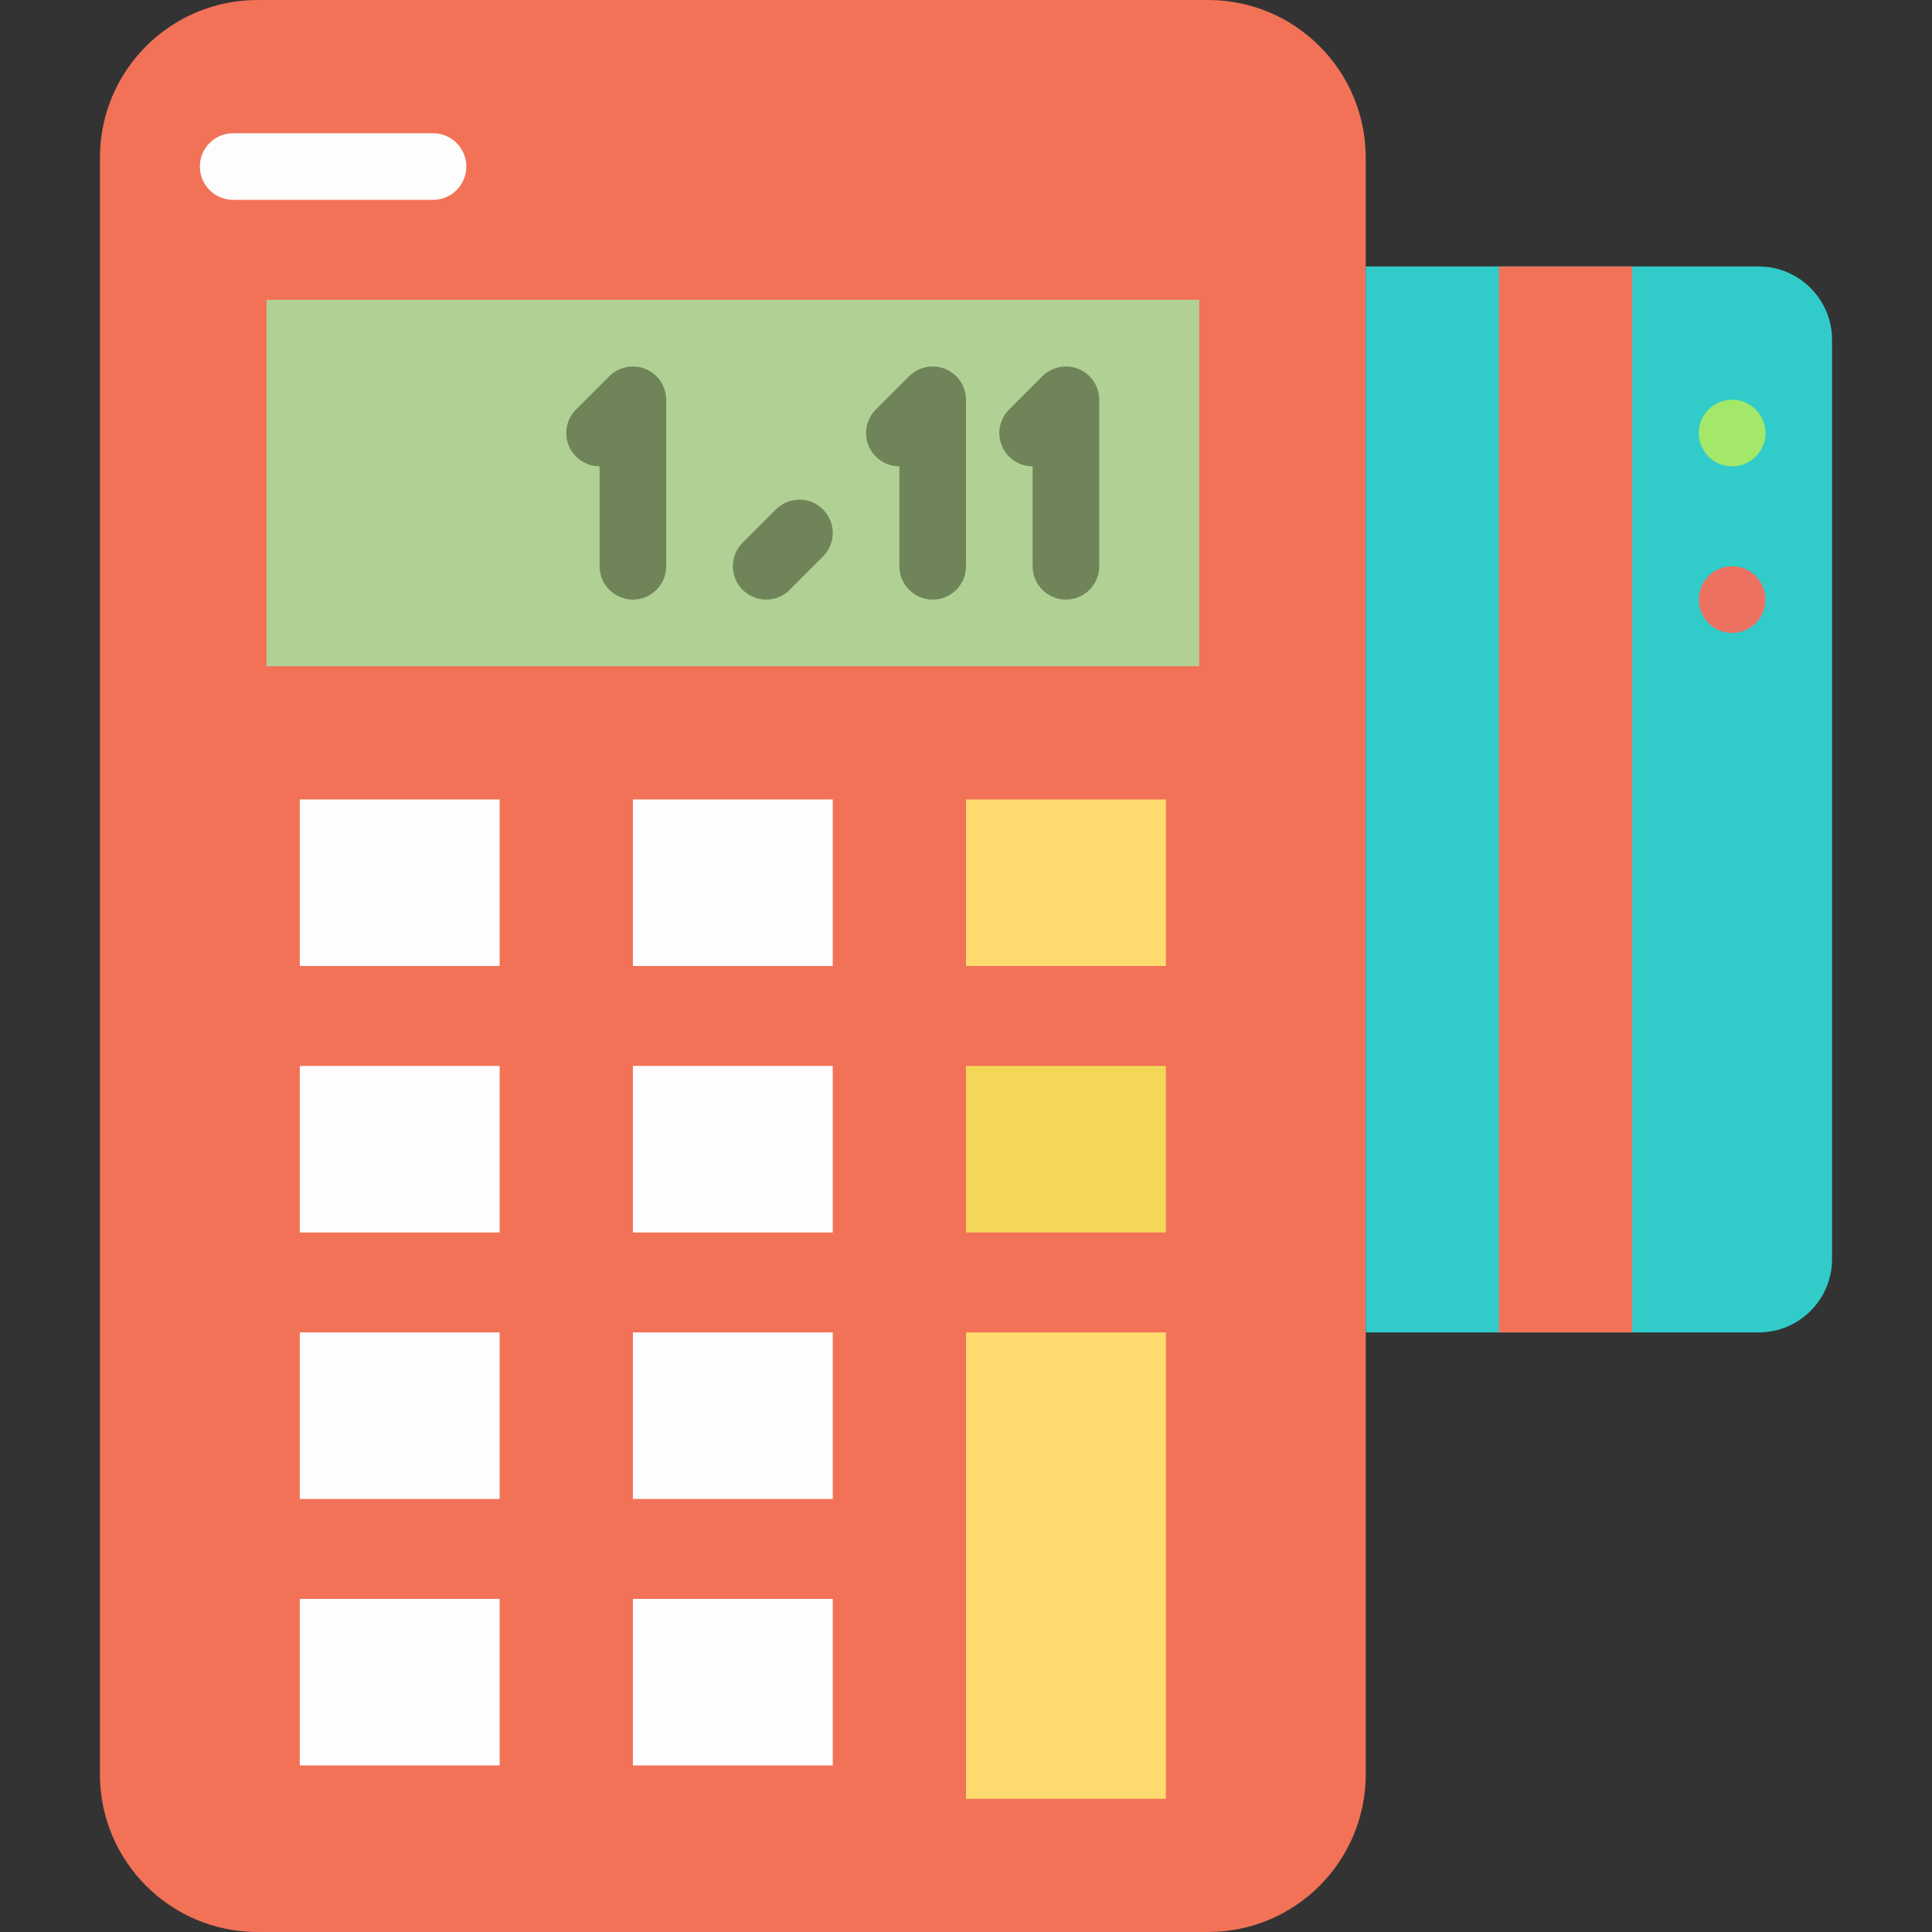 <?xml version="1.0"?>
<svg xmlns="http://www.w3.org/2000/svg" xmlns:xlink="http://www.w3.org/1999/xlink" version="1.1" id="Capa_1" x="0px" y="0px" viewBox="0 0 58 58" style="enable-background:new 0 0 58 58;" xml:space="preserve" width="512px" height="512px" class=""><rect x="0" y="0" width="58" height="58" fill="#333333" stroke="none"/><g><g>
	<path style="fill:#F27258" d="M36.267,58H7.733C5.119,58,3,55.881,3,53.267V4.733C3,2.119,5.119,0,7.733,0h28.534   C38.881,0,41,2.119,41,4.733v48.534C41,55.881,38.881,58,36.267,58z" data-original="#3C494E" class="" data-old_color="#f27258"/>
	<path style="fill:#31CCC9" d="M52.797,40H41V8h11.797C54.013,8,55,8.987,55,10.203v27.593C55,39.013,54.013,40,52.797,40z" data-original="#556080" class="" data-old_color="#31ccc9"/>
	<rect x="45" y="8" style="fill:#F27258" width="4" height="32" data-original="#3C494E" class="" data-old_color="#f27258"/>
	<circle style="fill:#A4E869;" cx="52" cy="13" r="1" data-original="#A4E869"/>
	<circle style="fill:#ED7161;" cx="52" cy="18" r="1" data-original="#ED7161"/>
	<rect x="8" y="9" style="fill:#B1D194;" width="28" height="11" data-original="#B1D194" class=""/>
	<path style="fill:#FDFDFD" d="M13,6H7C6.448,6,6,5.553,6,5s0.448-1,1-1h6c0.552,0,1,0.447,1,1S13.552,6,13,6z" data-original="#8697CB" class="" data-old_color="#8697CB"/>
	<rect x="9" y="24" style="fill:#FDFDFD" width="6" height="5" data-original="#FDFDFD" class=""/>
	<rect x="19" y="24" style="fill:#FDFDFD" width="6" height="5" data-original="#FDFDFD" class=""/>
	<rect x="29" y="24" style="fill:#FFDB6F" width="6" height="5" data-original="#F65246" class="active-path" data-old_color="#ffdb6f"/>
	<rect x="9" y="32" style="fill:#FDFDFD" width="6" height="5" data-original="#FDFDFD" class=""/>
	<rect x="19" y="32" style="fill:#FDFDFD" width="6" height="5" data-original="#FDFDFD" class=""/>
	<rect x="29" y="32" style="fill:#F5D758;" width="6" height="5" data-original="#F5D758" class=""/>
	<rect x="9" y="40" style="fill:#FDFDFD" width="6" height="5" data-original="#FDFDFD" class=""/>
	<rect x="19" y="40" style="fill:#FDFDFD" width="6" height="5" data-original="#FDFDFD" class=""/>
	<rect x="9" y="48" style="fill:#FDFDFD" width="6" height="5" data-original="#FDFDFD" class=""/>
	<rect x="19" y="48" style="fill:#FDFDFD" width="6" height="5" data-original="#FDFDFD" class=""/>
	<rect x="29" y="40" style="fill:#FFDB6F" width="6" height="14" data-original="#1FD483" class="" data-old_color="#ffdb6f"/>
	<g>
		<path style="fill:#70845A" d="M19.382,11.077c-0.244-0.101-0.52-0.101-0.764,0c-0.123,0.051-0.233,0.124-0.326,0.217    l-0.999,0.999c-0.391,0.391-0.391,1.023,0,1.414C17.488,13.902,17.744,14,18,14v3c0,0.553,0.448,1,1,1s1-0.447,1-1v-5    c0-0.13-0.027-0.26-0.077-0.382C19.822,11.373,19.627,11.178,19.382,11.077z" data-original="#70845A" class=""/>
		<path style="fill:#70845A" d="M28.382,11.077c-0.244-0.101-0.52-0.101-0.764,0c-0.123,0.051-0.233,0.124-0.326,0.217    l-0.999,0.999c-0.391,0.391-0.391,1.023,0,1.414C26.488,13.902,26.744,14,27,14v3c0,0.553,0.448,1,1,1s1-0.447,1-1v-5    c0-0.13-0.027-0.26-0.077-0.382C28.822,11.373,28.627,11.178,28.382,11.077z" data-original="#70845A" class=""/>
		<path style="fill:#70845A" d="M23.293,15.293l-1,1c-0.391,0.391-0.391,1.023,0,1.414C22.488,17.902,22.744,18,23,18    s0.512-0.098,0.707-0.293l1-1c0.391-0.391,0.391-1.023,0-1.414S23.684,14.902,23.293,15.293z" data-original="#70845A" class=""/>
		<path style="fill:#70845A" d="M32.923,11.618c-0.101-0.245-0.296-0.44-0.541-0.541c-0.244-0.101-0.52-0.101-0.764,0    c-0.123,0.051-0.233,0.124-0.326,0.217l-0.999,0.999c-0.391,0.391-0.391,1.023,0,1.414C30.488,13.902,30.744,14,31,14v3    c0,0.553,0.448,1,1,1s1-0.447,1-1v-5C33,11.87,32.973,11.74,32.923,11.618z" data-original="#70845A" class=""/>
	</g>
</g></g> </svg>
